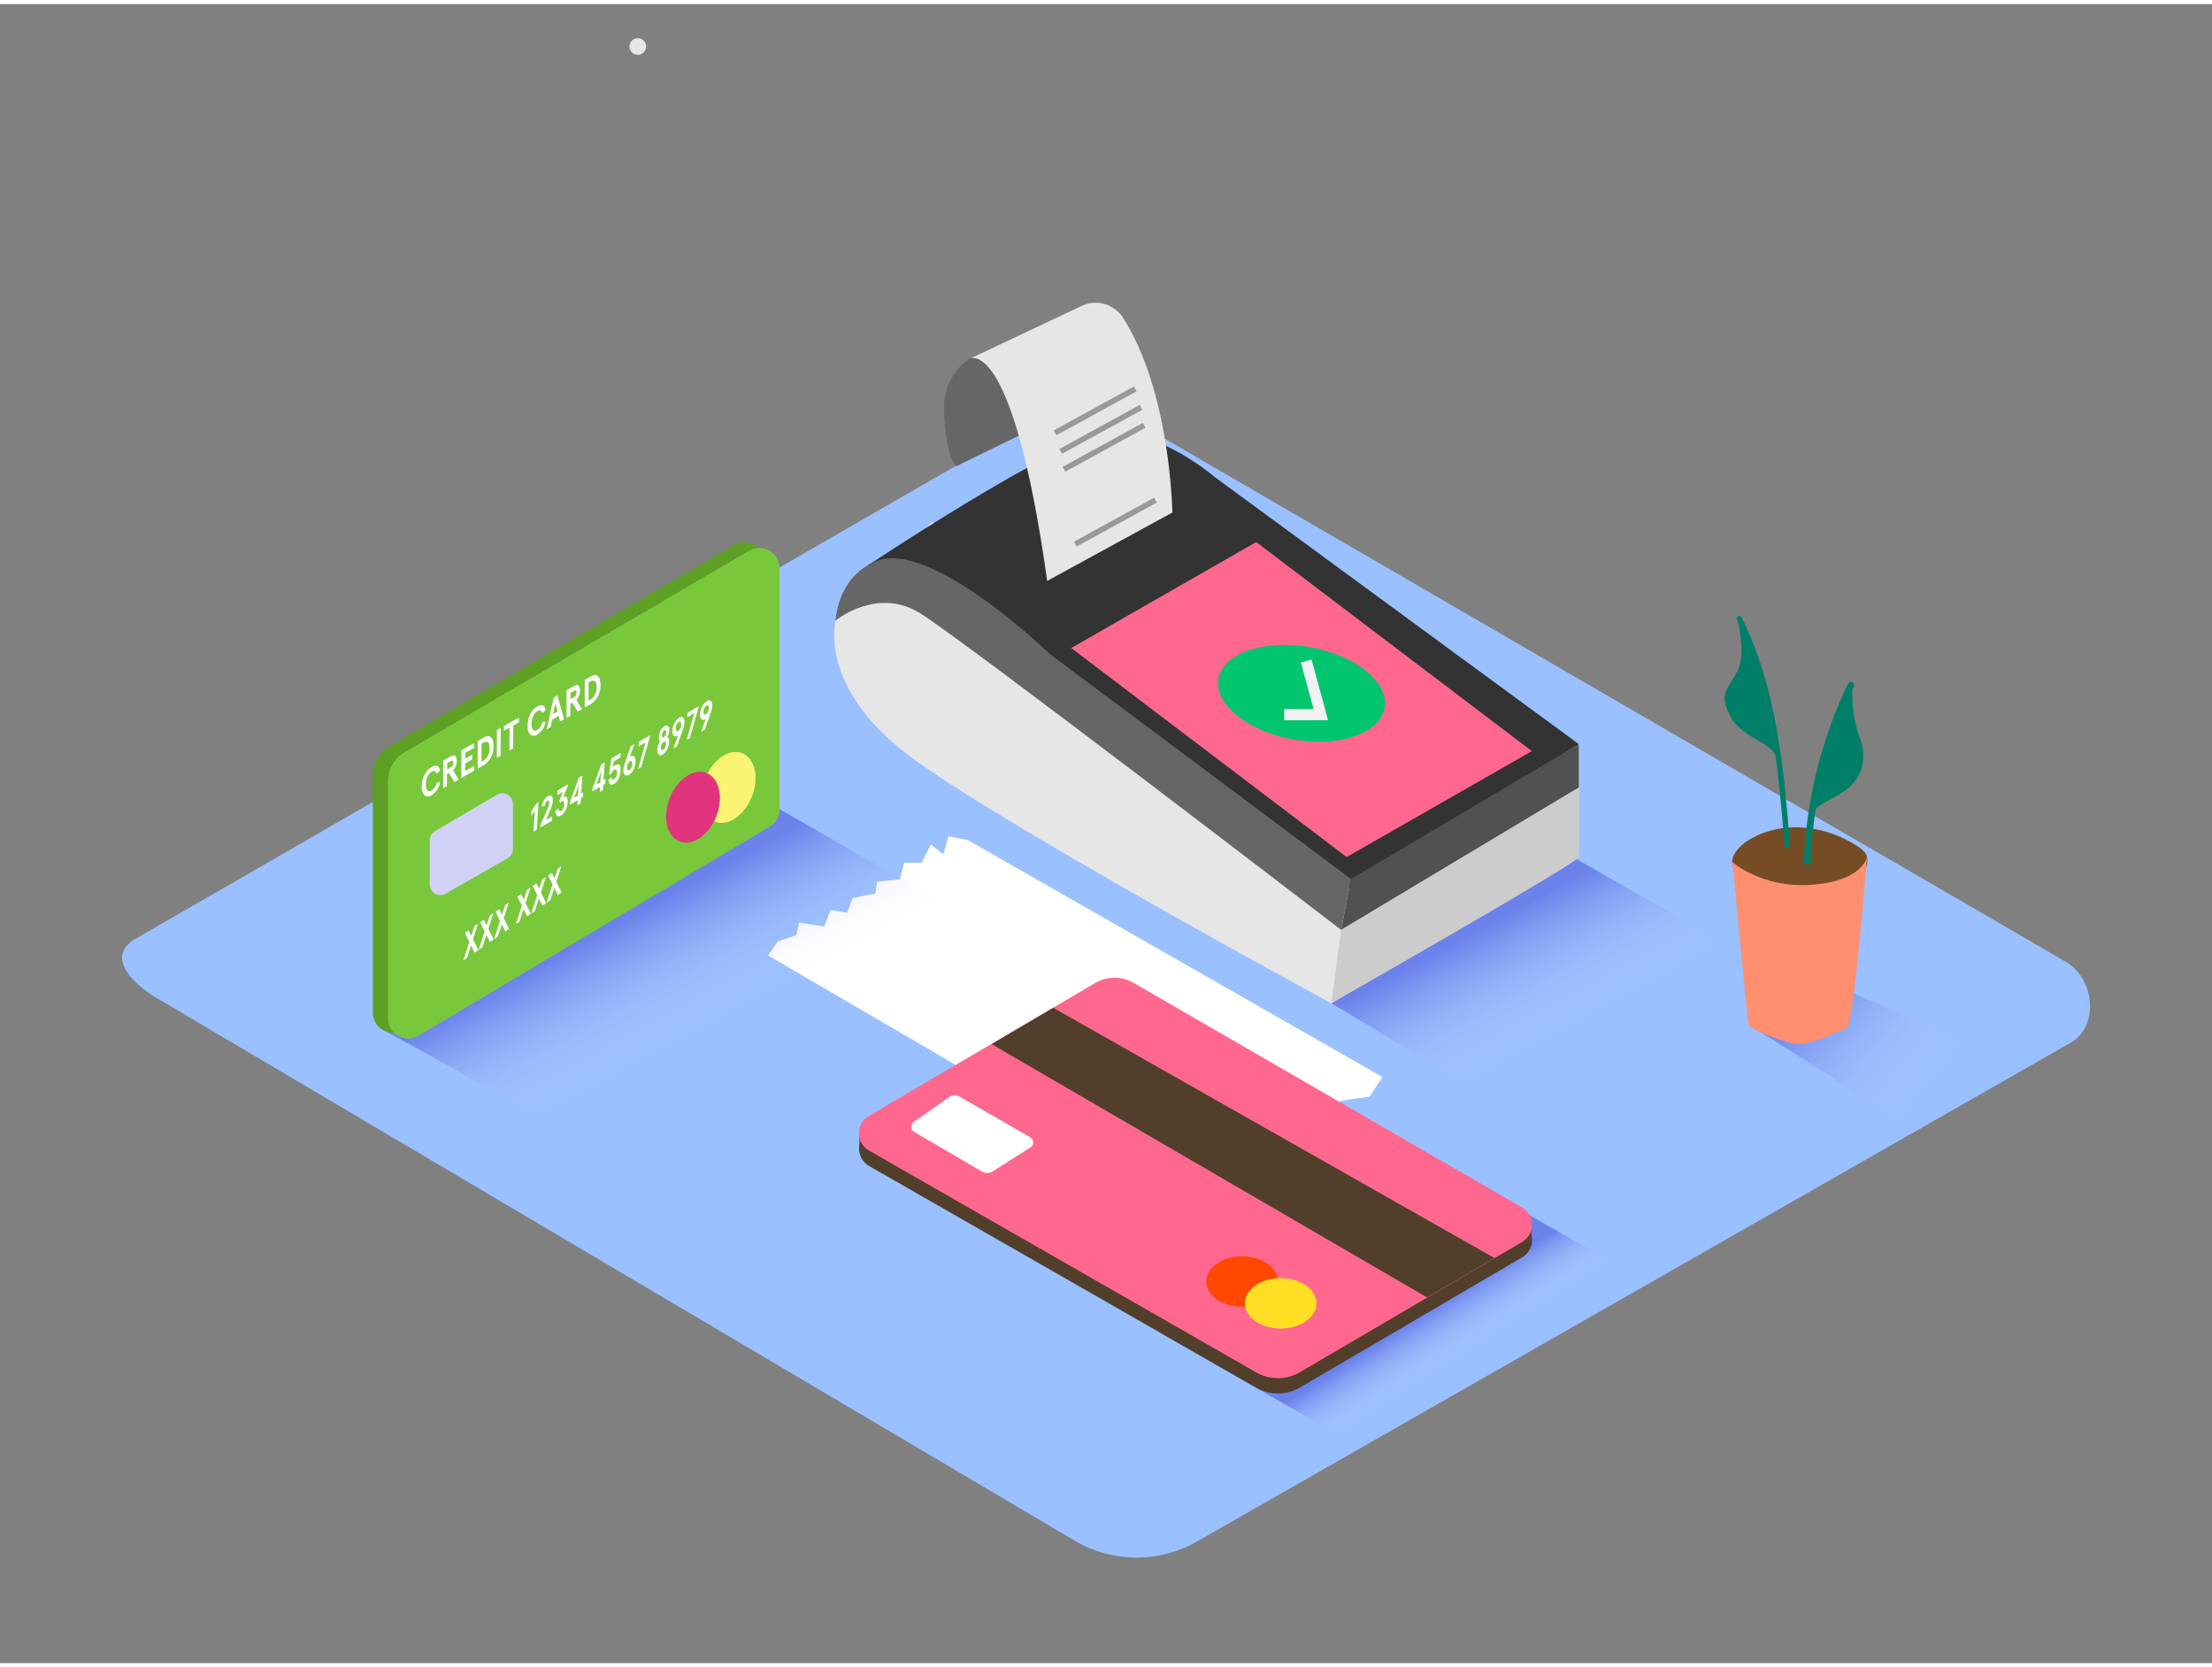 <svg id="Layer_2" data-name="Layer 2" xmlns="http://www.w3.org/2000/svg" xmlns:xlink="http://www.w3.org/1999/xlink" viewBox="0 0 400 300" width="406" height="306" class="illustration styles_illustrationTablet__1DWOa"><rect x="0" y="0" width="400" height="300" fill="#808080" stroke="none"/><defs><linearGradient id="linear-gradient" x1="260.43" y1="247.4" x2="254.65" y2="238.4" gradientUnits="userSpaceOnUse"><stop offset="0" stop-color="#fff" stop-opacity="0"></stop><stop offset="0.98" stop-color="#0800bf"></stop></linearGradient><linearGradient id="linear-gradient-2" x1="258.61" y1="195.66" x2="282.17" y2="176.67" gradientTransform="matrix(-1, 0, 0, 1, 608.63, 0)" xlink:href="#linear-gradient"></linearGradient><linearGradient id="linear-gradient-3" x1="127.37" y1="186.12" x2="115.2" y2="163.76" xlink:href="#linear-gradient"></linearGradient><linearGradient id="linear-gradient-4" x1="283.46" y1="186.27" x2="271.64" y2="164.54" xlink:href="#linear-gradient"></linearGradient></defs><title>PP</title><path d="M194.73,278.09,29,180.12c-5.28-3-9.8-7.83-4.66-11L190.67,73.22c2.5-1.55,6.29-2.56,8.82-1.09l174,101c5.28,3.06,6.22,11.63.94,14.69L216.58,277.93A22,22,0,0,1,194.73,278.09Z" fill="#9ac0ff"></path><polyline points="210.87 240.87 243.55 259.63 293.91 228.91 259.62 209.29" opacity="0.32" fill="url(#linear-gradient)"></polyline><path d="M115.33,9.17a1.5,1.5,0,0,0,0-3,1.5,1.5,0,0,0,0,3Z" fill="#e6e6e6"></path><polyline points="138.9 172.04 139.65 172.48 214.28 216 216.34 213.16 222.51 211.66 222.54 209.22 228.84 207.98 230.19 205.42 234.67 204.99 236.74 201.64 240.17 200.88 242.49 198.32 247.67 197.55 249.99 194.02 175.03 151.18 171.5 150.49 170.59 153.74 168.34 151.99 166.67 155.27 163.5 155.27 162.73 158.28 158.61 158.69 158.29 160.84 154.17 161.66 153.17 164.32 150.17 163.82 149.05 166.81 144.5 166.08 144 168.39 140.67 169.47" fill="#fff"></polyline><polygon points="277.01 220.71 277.01 223.61 276.13 222.16 277.01 220.71" fill="#756373"></polygon><polygon points="155.37 204.31 155.37 207.1 157.62 205.6 155.37 204.31" fill="#756373"></polygon><path d="M157.19,210.12l69.93,40.06a7.91,7.91,0,0,0,7.93,0l40.18-23.55a3.61,3.61,0,0,0,0-6.25L205,179.82a6.88,6.88,0,0,0-6.93,0l-40.87,24A3.61,3.61,0,0,0,157.19,210.12Z" fill="#513f2c"></path><path d="M157.19,207.34l69.93,40.06a7.91,7.91,0,0,0,7.93,0l40.18-23.55a3.61,3.61,0,0,0,0-6.25L205,177a6.88,6.88,0,0,0-6.93,0l-40.87,24A3.61,3.61,0,0,0,157.19,207.34Z" fill="#ff688e"></path><path d="M165.26,203.91l12.28,7.18a1.87,1.87,0,0,0,1.95,0l6.84-4.34a1.07,1.07,0,0,0,0-1.82l-12.87-7.4a1.63,1.63,0,0,0-1.75.08l-6.49,4.55A1.07,1.07,0,0,0,165.26,203.91Z" fill="#fff"></path><ellipse cx="224.61" cy="230.99" rx="6.48" ry="4.56" fill="#ff4700"></ellipse><ellipse cx="231.59" cy="234.94" rx="6.48" ry="4.56" fill="#ffdf24"></ellipse><polygon points="179.31 188.07 258.06 233.87 270.23 226.74 190.47 181.5 179.31 188.07" fill="#513f2c"></polygon><path d="M344.14,202.65a133.36,133.36,0,0,1,20.1-11.57l-35.84-15-11.82,8.63c8.33,5.34,16.69,10.62,24.92,16.09C342.39,201.43,343.26,202,344.14,202.65Z" opacity="0.32" fill="url(#linear-gradient-2)"></path><path d="M337.6,154.2a2.1,2.1,0,0,0-.37-.78,4.67,4.67,0,0,0-1.14-1c-5.81-3.93-13.86-5-20-1.17-1.4.88-3.49,2.87-2.66,4.75.48,1.09,1.94,1.73,3,2.17a44.57,44.57,0,0,0,10.51,2.74c1.3.22,2.62.44,3.93.56a5.43,5.43,0,0,0,4.79-2.05C336.55,158.26,338,155.91,337.6,154.2Z" fill="#754c24"></path><path d="M313.27,155.14s5.3,4.8,14.46,4.1,9.87-5,9.87-5-2.37,30.36-3.62,30.88-5.93,2.78-8.19,2.95-9.4-2.69-9.58-3.48S313.27,155.14,313.27,155.14Z" fill="#ff8f6f"></path><path d="M314.94,110.89c-.28-.57-1.15-.07-.86.5,6.27,12.64,7.49,26.87,8.62,40.69.05.63,1.05.64,1,0C322.55,138.07,321.29,123.7,314.94,110.89Z" fill="#007f68"></path><path d="M314.14,111s1.75,6.56-.06,9.84-3.3,3.93-1.14,8,7.94,4.62,8.32,7.74S318.49,116.58,314.14,111Z" fill="#007f68"></path><path d="M334.19,122.85a82.45,82.45,0,0,0-8,32.26c0,.78,1.19.77,1.22,0a81,81,0,0,1,7.79-31.66C335.57,122.76,334.52,122.15,334.19,122.85Z" fill="#007f68"></path><path d="M335,126.05c0-.66-.15-2-.08-3.11l-.7.44c-2.38,5.79-5.94,19.39-7,23.55,1.45-3.12,7.38-3.55,9.12-8a8.19,8.19,0,0,0,.1-5.91A21.82,21.82,0,0,1,335,126.05Z" fill="#007f68"></path><polyline points="69.86 185.79 103.34 204.31 172.45 163.6 140.97 145.59" opacity="0.32" fill="url(#linear-gradient-3)"></polyline><path d="M67.42,139.55v42.81a3.65,3.65,0,0,0,5.51,3.13l63.53-37.82a3.65,3.65,0,0,0,1.78-3.13v-43.6a3.65,3.65,0,0,0-5.49-3.15l-62.26,36.4A6.21,6.21,0,0,0,67.42,139.55Z" fill="#5da024"></path><path d="M70.15,140.61v42.81a3.65,3.65,0,0,0,5.51,3.13l63.53-37.82a3.65,3.65,0,0,0,1.78-3.13V102a3.65,3.65,0,0,0-5.49-3.15l-62.26,36.4A6.21,6.21,0,0,0,70.15,140.61Z" fill="#79c83b"></path><ellipse cx="131.76" cy="141.64" rx="6.66" ry="4.52" transform="translate(-48.33 212.3) rotate(-68.49)" fill="#fbf472"></ellipse><ellipse cx="125.32" cy="145.24" rx="6.66" ry="4.52" transform="translate(-55.76 208.57) rotate(-68.49)" fill="#e2347c"></ellipse><path d="M78.07,137.95c.8-.46,1.34-.22,1.51.65l-.61.56c-.16-.48-.46-.6-.9-.35a1.91,1.91,0,0,0-.75.86,3.28,3.28,0,0,0-.3,1.44,1.5,1.5,0,0,0,.29,1.09.58.58,0,0,0,.74,0,2.06,2.06,0,0,0,.91-1.39l.61-.14A3.3,3.3,0,0,1,78,143.07a1,1,0,0,1-1.23,0,2,2,0,0,1-.49-1.59,4.65,4.65,0,0,1,.51-2.17A3.29,3.29,0,0,1,78.07,137.95Z" fill="#fff"></path><path d="M81.94,138.56l1,1.66-.76.44-1-1.6-.36.2v2.16l-.68.39,0-5,1.34-.77c.71-.41,1.11-.07,1.11.79A2.46,2.46,0,0,1,81.94,138.56Zm-.42-.54a.86.86,0,0,0,.44-.81q0-.57-.43-.32l-.66.38v1.13l.66-.38" fill="#fff"></path><polygon points="85.72 133.64 85.72 134.5 84.13 135.4 84.12 136.45 85.39 135.73 85.39 136.59 84.12 137.31 84.11 138.69 85.75 137.76 85.75 138.62 83.42 139.94 83.45 134.93 85.72 133.64" fill="#fff"></polygon><path d="M87.54,132.6c.87-.49,1.71-.22,1.7,1.53a4,4,0,0,1-1.72,3.48l-1.14.65,0-5Zm.59,3.48a2.8,2.8,0,0,0,.41-1.55c0-.64-.15-1-.4-1.09a1,1,0,0,0-.82.15l-.25.14,0,3.29.25-.14a2.4,2.4,0,0,0,.83-.8" fill="#fff"></path><polygon points="90.55 130.88 90.52 135.89 89.84 136.28 89.86 131.27 90.55 130.88" fill="#fff"></polygon><polygon points="93.84 129 93.84 129.86 92.82 130.44 92.8 134.59 92.12 134.98 92.14 130.83 91.12 131.41 91.13 130.55 93.84 129" fill="#fff"></polygon><path d="M97.17,127c.8-.46,1.34-.22,1.51.65l-.61.56c-.16-.48-.46-.6-.9-.35a1.93,1.93,0,0,0-.75.86,3.28,3.28,0,0,0-.3,1.44,1.5,1.5,0,0,0,.29,1.09.59.59,0,0,0,.74,0,2.06,2.06,0,0,0,.91-1.39l.61-.14a3.3,3.3,0,0,1-1.53,2.38,1,1,0,0,1-1.23,0,2,2,0,0,1-.49-1.59,4.63,4.63,0,0,1,.51-2.17A3.29,3.29,0,0,1,97.17,127Z" fill="#fff"></path><path d="M100.79,125l1.22,4.3-.73.42-.26-1-1.17.67-.27,1.34-.73.42,1.27-5.72Zm-.74,3.38.77-.44-.38-1.51-.4,2" fill="#fff"></path><path d="M104.24,125.83l1,1.66-.76.44-1-1.6-.35.2v2.16l-.68.39,0-5,1.33-.76c.71-.41,1.11-.07,1.11.79A2.46,2.46,0,0,1,104.24,125.83Zm-.42-.54a.85.85,0,0,0,.43-.8c0-.38-.14-.49-.42-.32l-.66.38v1.13l.66-.38" fill="#fff"></path><path d="M106.9,121.55c.86-.49,1.7-.22,1.69,1.54a4,4,0,0,1-1.72,3.47l-1.14.65,0-5Zm.59,3.48a2.84,2.84,0,0,0,.41-1.55c0-.64-.15-1-.4-1.09a1,1,0,0,0-.82.15l-.25.15,0,3.29.25-.15a2.42,2.42,0,0,0,.83-.8" fill="#fff"></path><path d="M77.71,151.18v8a1.92,1.92,0,0,0,2.88,1.67l11.17-6.38a1.92,1.92,0,0,0,1-1.67v-8.17A1.92,1.92,0,0,0,89.83,143l-11.17,6.55A1.92,1.92,0,0,0,77.71,151.18Z" fill="#d1d1f5"></path><polygon points="97.13 144.43 97.39 144.28 97.06 149.28 96.47 149.63 96.72 145.89 96.05 146.83 96.12 145.86 97.13 144.43" fill="#fff"></polygon><path d="M99,143.27l.08,0c.61-.36.94,0,.88.87a4.2,4.2,0,0,1-.36,1.36l-.9,2.07,1.15-.69-.06.82L97.7,148.9l0-.36,1.32-3a3.39,3.39,0,0,0,.31-1.06c0-.41-.1-.57-.36-.41l0,0a1.29,1.29,0,0,0-.44.89l-.53.17a2.93,2.93,0,0,1,.36-1.13A2.14,2.14,0,0,1,99,143.27Z" fill="#fff"></path><path d="M100.8,142.23l1.87-1.12,0,.32-.87,2.05.13-.1c.5-.29.77.12.72,1a3.44,3.44,0,0,1-.39,1.41,2.34,2.34,0,0,1-.72.86l-.1.06c-.3.19-.55.2-.73.05a1,1,0,0,1-.27-.84l.57-.45c0,.44.2.58.48.42l0,0a1.52,1.52,0,0,0,.54-1.13c0-.57-.15-.75-.45-.57l0,0a1.14,1.14,0,0,0-.26.26l-.2-.36.7-1.66-1,.62Z" fill="#fff"></path><path d="M105.11,142.77l.36-.22-.05.83-.37.21-.06.93-.59.35.06-.93-1.4.84,0-.46,1.61-4.44.62-.37Zm-.59.35.12-1.9-.82,2.32.69-.42" fill="#fff"></path><path d="M109.14,140.36l.37-.22-.06.83-.36.21-.06.94-.58.35.06-.93-1.4.84,0-.45,1.62-4.44.62-.37Zm-.59.35.13-1.91-.82,2.33.69-.42" fill="#fff"></path><path d="M110.55,136.4l1.69-1-.06.83-1.2.72-.15,1.09a1.71,1.71,0,0,1,.4-.41l.08,0c.66-.4,1,0,.9,1.05a3.67,3.67,0,0,1-.37,1.42,2.31,2.31,0,0,1-.72.89L111,141a.59.59,0,0,1-.69.06,1,1,0,0,1-.26-.8l.57-.49c0,.43.18.56.44.4l0,0a1.44,1.44,0,0,0,.5-1.15c0-.57-.13-.75-.45-.56l-.05,0a1.91,1.91,0,0,0-.56.76l-.36.11Z" fill="#fff"></path><path d="M114.7,136.09a1.26,1.26,0,0,1,.23,1,3.39,3.39,0,0,1-.39,1.35,2.41,2.41,0,0,1-.72.88l-.09.06a.58.58,0,0,1-.75,0,1.2,1.2,0,0,1-.24-1,3.51,3.51,0,0,1,.22-1l1.12-3.19.65-.39-.83,2.28.08,0C114.28,135.9,114.52,135.9,114.7,136.09Zm-.36,1.34c0-.5-.16-.68-.45-.5l0,0a1.44,1.44,0,0,0-.51,1.07c0,.48.17.67.45.5l0,0a1.48,1.48,0,0,0,.52-1.08" fill="#fff"></path><polygon points="115.53 133.42 117.51 132.23 117.49 132.61 115.95 137.98 115.37 138.32 116.76 133.48 115.47 134.25 115.53 133.42" fill="#fff"></polygon><path d="M120.65,132.57c.28.08.4.39.36.94a3,3,0,0,1-.39,1.31,2.33,2.33,0,0,1-.69.81l-.09.06a.59.59,0,0,1-.73,0,1.11,1.11,0,0,1-.23-.94,2.74,2.74,0,0,1,.51-1.46c-.19-.12-.27-.39-.24-.82a2.78,2.78,0,0,1,.33-1.13,2.05,2.05,0,0,1,.63-.76l.07,0c.28-.16.49-.17.65,0a1,1,0,0,1,.2.81A2.57,2.57,0,0,1,120.65,132.57Zm-.23,1.3a.57.57,0,0,0-.1-.45c-.08-.07-.19-.07-.33,0l0,0a1,1,0,0,0-.31.37,1.48,1.48,0,0,0-.17.6.56.56,0,0,0,.1.45c.08.07.19.08.32,0l0,0a1,1,0,0,0,.31-.37,1.45,1.45,0,0,0,.17-.6m.06-2.14c0-.38-.12-.53-.36-.39l0,0a1.13,1.13,0,0,0-.4.83c0,.38.12.55.35.41l0,0a1.16,1.16,0,0,0,.41-.85" fill="#fff"></path><path d="M123.53,129a1.2,1.2,0,0,1,.24,1,3.41,3.41,0,0,1-.21,1l-1.12,3.18-.66.39.83-2.28-.07,0q-.45.27-.73,0a1.27,1.27,0,0,1-.22-1A3.26,3.26,0,0,1,122,130a2.41,2.41,0,0,1,.72-.88l.09-.06A.57.57,0,0,1,123.53,129Zm-.35,1.32c0-.48-.17-.67-.46-.49l0,0a1.49,1.49,0,0,0-.52,1.08c0,.5.16.68.46.49l0,0a1.44,1.44,0,0,0,.51-1.07" fill="#fff"></path><polygon points="124.32 128.16 126.31 126.97 126.28 127.34 124.75 132.71 124.17 133.05 125.56 128.21 124.27 128.99 124.32 128.16" fill="#fff"></polygon><path d="M128.54,126a1.23,1.23,0,0,1,.24,1,3.32,3.32,0,0,1-.21,1l-1.12,3.18-.66.39.83-2.28-.07,0c-.3.19-.55.19-.73,0a1.33,1.33,0,0,1-.22-1A3.32,3.32,0,0,1,127,127a2.39,2.39,0,0,1,.72-.88l.09-.06C128.1,125.85,128.35,125.84,128.54,126Zm-.35,1.33c0-.48-.17-.67-.46-.49l0,0a1.49,1.49,0,0,0-.52,1.08c0,.5.16.68.46.49l0,0a1.44,1.44,0,0,0,.51-1.07" fill="#fff"></path><polygon points="86.45 166.3 85.53 169.13 86.49 171.05 85.82 171.52 85.18 170.23 84.46 172.46 83.78 172.93 84.87 169.59 84.05 167.96 84.72 167.5 85.22 168.5 85.79 166.76 86.45 166.3" fill="#fff"></polygon><polygon points="92.01 162.46 91.09 165.29 92.05 167.21 91.37 167.68 90.74 166.39 90.01 168.62 89.34 169.09 90.42 165.75 89.61 164.12 90.28 163.66 90.78 164.66 91.35 162.92 92.01 162.46" fill="#fff"></polygon><polygon points="89.23 164.38 88.31 167.21 89.27 169.13 88.59 169.6 87.96 168.31 87.23 170.54 86.56 171.01 87.64 167.67 86.83 166.04 87.5 165.58 88 166.58 88.57 164.84 89.23 164.38" fill="#fff"></polygon><polygon points="95.95 159.73 95.03 162.57 95.99 164.49 95.31 164.96 94.68 163.67 93.95 165.9 93.28 166.36 94.37 163.03 93.55 161.39 94.22 160.93 94.72 161.94 95.29 160.19 95.95 159.73" fill="#fff"></polygon><polygon points="98.73 157.81 97.81 160.65 98.77 162.57 98.09 163.04 97.46 161.74 96.73 163.98 96.06 164.44 97.15 161.11 96.33 159.47 97 159.01 97.5 160.01 98.07 158.27 98.73 157.81" fill="#fff"></polygon><polygon points="101.51 155.89 100.59 158.73 101.55 160.65 100.88 161.11 100.24 159.82 99.52 162.05 98.83 162.52 99.92 159.19 99.11 157.55 99.78 157.09 100.28 158.09 100.85 156.35 101.51 155.89" fill="#fff"></polygon><polyline points="240.75 180.67 270.23 198.45 315.3 171.89 283.82 153.88" opacity="0.32" fill="url(#linear-gradient-4)"></polyline><path d="M175.32,64.12a10.68,10.68,0,0,0-4.61,9.26c.29,8.55,2.2,10.2,2.2,10.2l13.63-6.67,19.77-14.45S189.65,58.37,175.32,64.12Z" fill="#666"></path><path d="M151.08,111.5s-3.18,11.89,13.09,24.24,76.58,44.93,76.58,44.93l44.75-26.43V133.82l-117-40.15" fill="#e6e6e6"></path><path d="M285.5,133.82,219.7,85.55s-10.26-8.84-19.28-8-45.06,25-45.06,25L244.29,160Z" fill="#333"></path><polygon points="207.9 123.8 219 132.56 246.42 116.09 236 107.83 207.9 123.8" fill="#70f9e9"></polygon><polygon points="193.71 116.44 243.52 154.24 277.01 135.08 227.16 97.28 193.71 116.44" fill="#ff688e"></polygon><path d="M244.29,158.2l-54.38-40.62s-23.67-22.94-32.75-16.09c0,0-5.2,1.88-6.08,10,0,0,7.43-6.16,15.21-1.4s76.23,57.32,76.23,57.32Z" fill="#666"></path><polygon points="244.29 158.2 285.5 133.82 285.5 141.68 242.52 167.42 244.29 158.2" fill="#515151"></polygon><path d="M242.52,167.42l-1.77,13.25s44.75-25.46,44.75-26.43V141.68Z" fill="#ccc"></path><path d="M189.36,104.31,212,91.94s-.32-21.94-9-35.34a5.89,5.89,0,0,0-7.45-2l-20.18,9.54S183.1,59.56,189.36,104.31Z" fill="#e6e6e6"></path><line x1="190.79" y1="77.53" x2="205.29" y2="69.58" fill="#e6e6e6" stroke="#999" stroke-miterlimit="10"></line><line x1="191.81" y1="80.88" x2="206.32" y2="72.93" fill="#e6e6e6" stroke="#999" stroke-miterlimit="10"></line><line x1="192.39" y1="84.12" x2="206.9" y2="76.17" fill="#e6e6e6" stroke="#999" stroke-miterlimit="10"></line><line x1="194.45" y1="97.65" x2="208.95" y2="89.7" fill="#e6e6e6" stroke="#999" stroke-miterlimit="10"></line><path d="M250.37,127.28c-.83,4.62-8.23,7.17-16.52,5.7s-14.34-6.42-13.51-11,8.23-7.17,16.52-5.7S251.21,122.66,250.37,127.28Z" fill="#01c56f"></path><polyline points="232.22 128.49 238.85 128.49 236.2 118.79" fill="none" stroke="#f2f2f2" stroke-miterlimit="10" stroke-width="2"></polyline></svg>